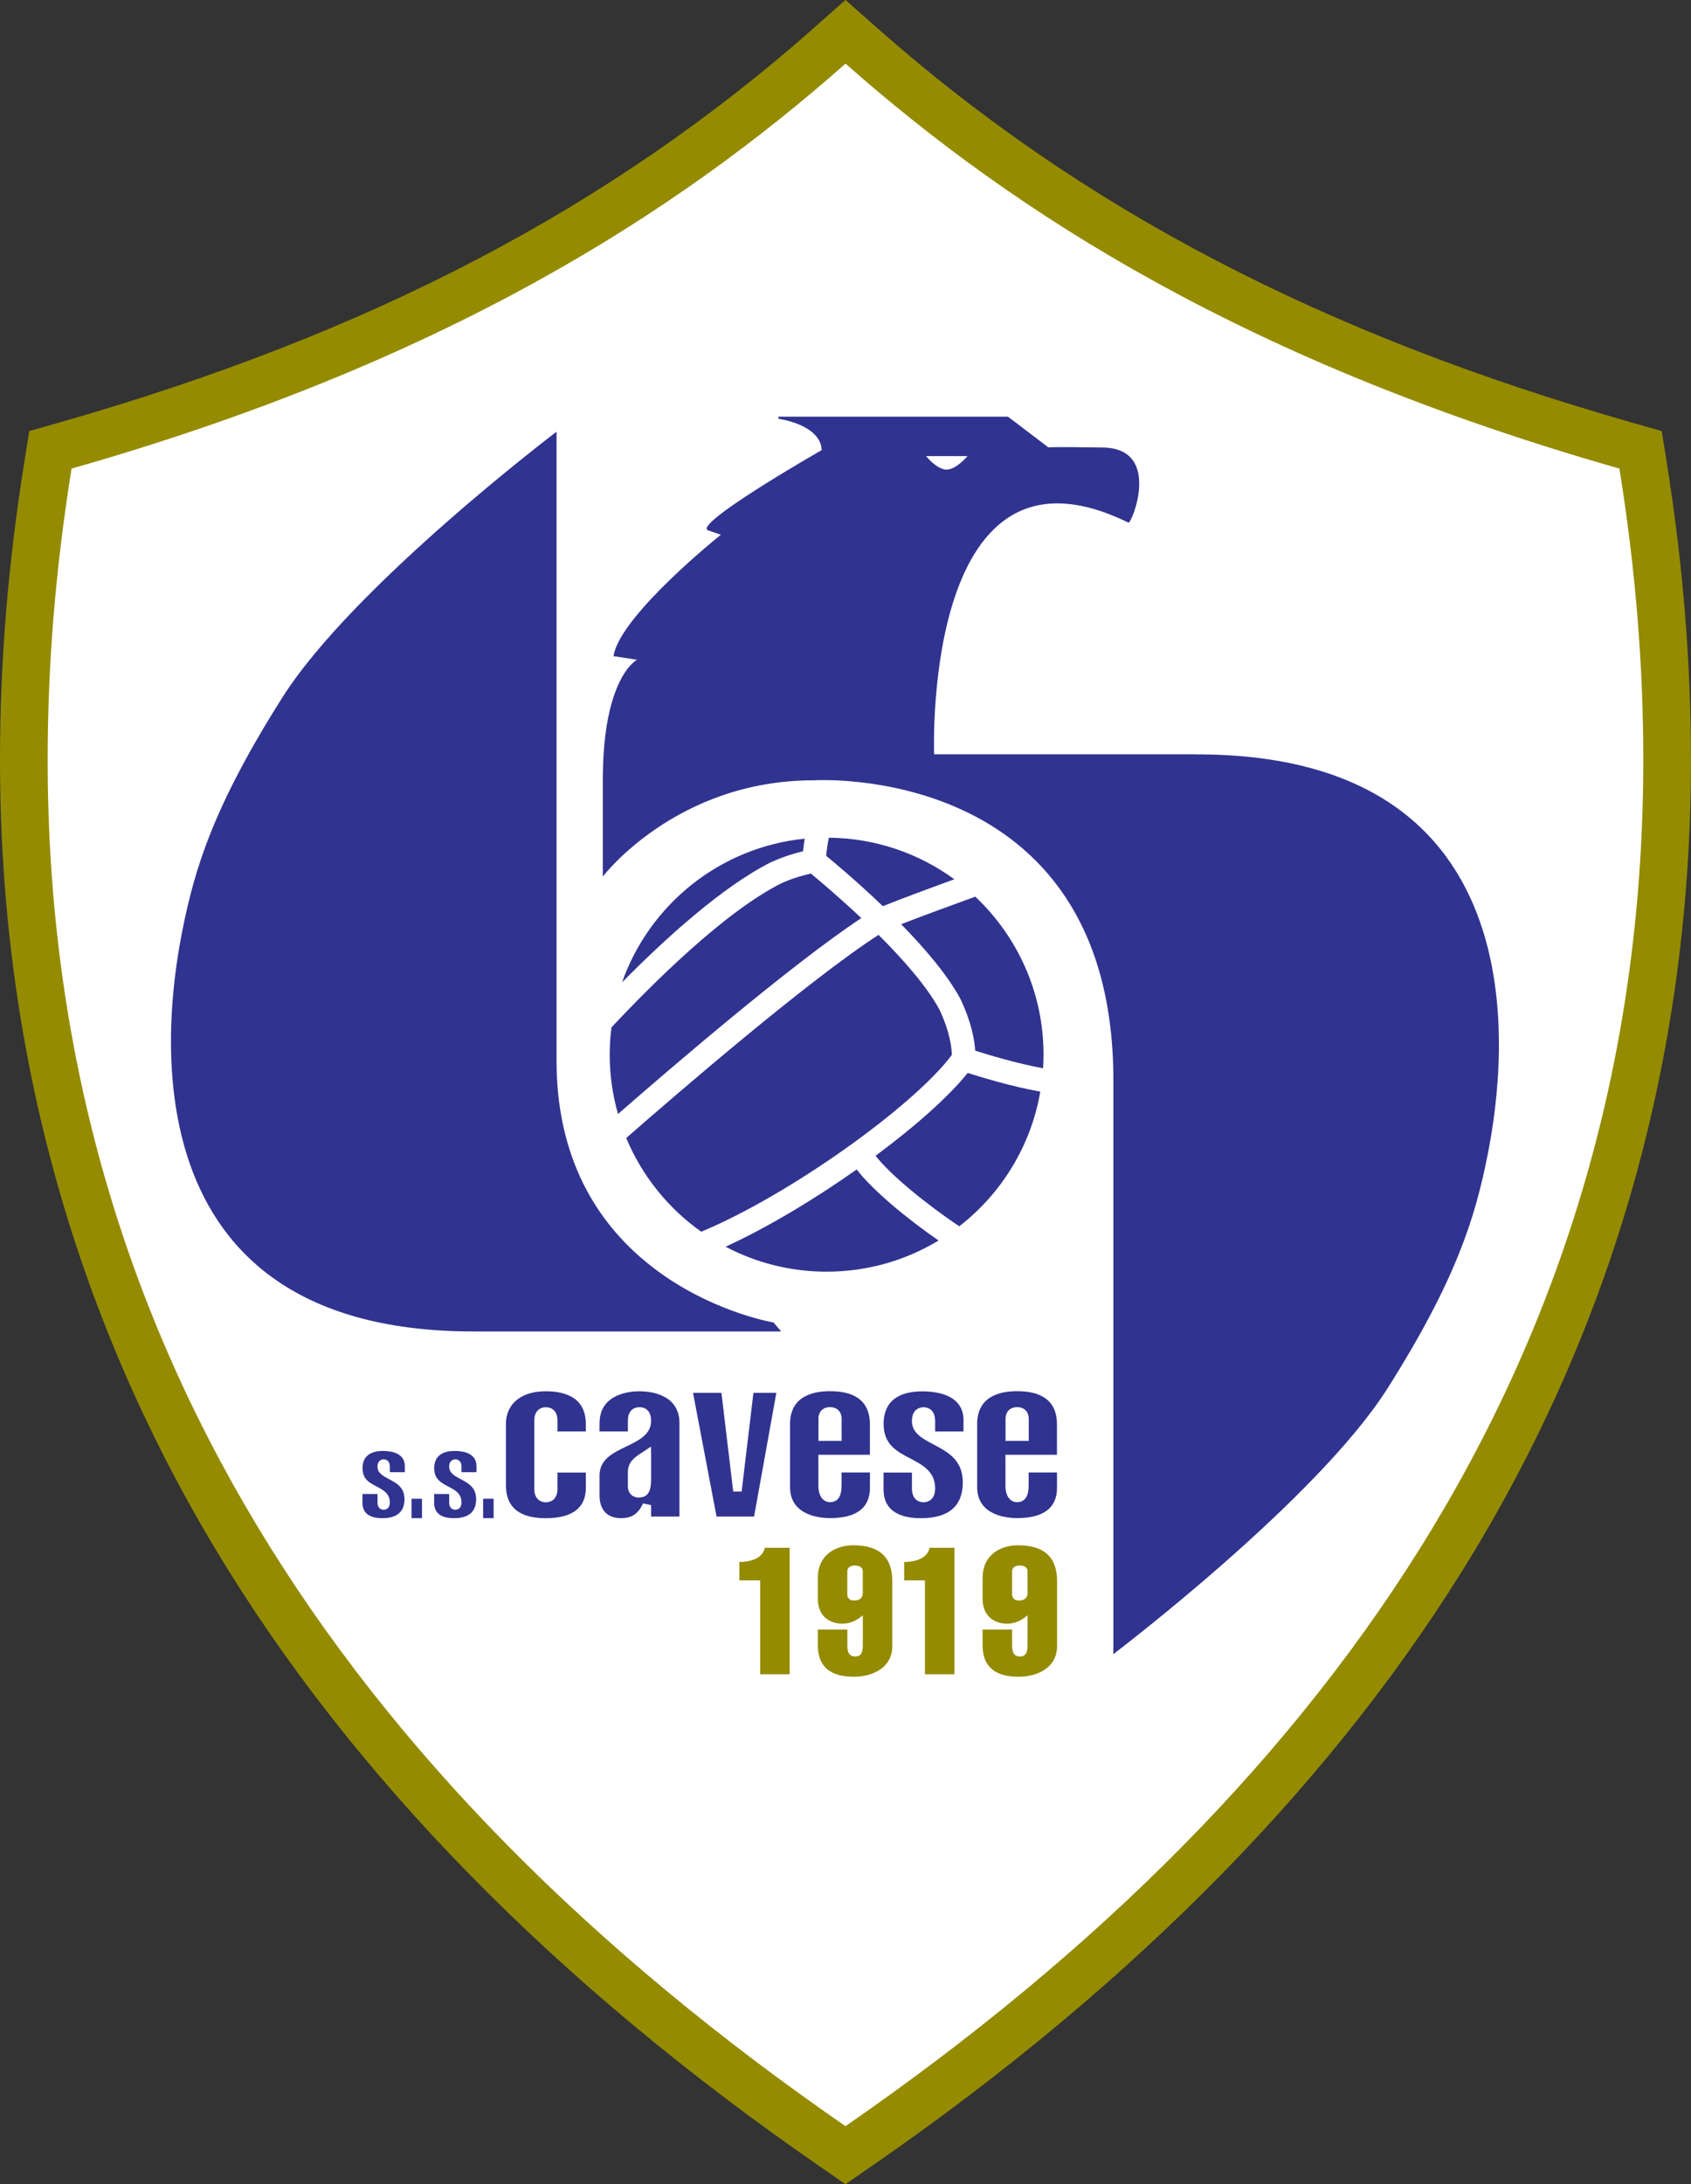 <?xml version="1.0" encoding="UTF-8"?>
<svg id="Layer_2" data-name="Layer 2" xmlns="http://www.w3.org/2000/svg" viewBox="0 0 360.05 464.8">
  <rect x="0" y="0" width="360.05" height="464.8" fill="#333333" stroke="none"/>
  <defs>
    <style>
      .cls-1 {
        fill: #948b00;
      }

      .cls-1, .cls-2, .cls-3 {
        stroke-width: 0px;
      }

      .cls-2 {
        fill: #313390;
      }

      .cls-3 {
        fill: #fff;
      }
    </style>
  </defs>
  <g id="Layer_1-2" data-name="Layer 1">
    <g>
      <path class="cls-1" d="m173.31,5.94C129.77,44.39,78.65,71.09,12.45,89.96l-6.22,1.77-1.02,6.39C1.7,120.03,0,140.83,0,161.73c0,60.86,15.5,117.46,46.07,168.25,28.89,47.99,72.02,92.01,128.18,130.83l5.77,3.99,5.77-3.99c56.16-38.82,99.29-82.84,128.18-130.83,30.57-50.78,46.07-107.39,46.07-168.25,0-20.9-1.7-41.71-5.2-63.61l-1.02-6.39-6.22-1.77c-66.21-18.87-117.33-45.57-160.86-84.03l-6.72-5.94-6.72,5.94Z"/>
      <path class="cls-3" d="m344.83,99.72c-79.08-22.54-128.44-54.07-164.8-86.18C143.67,45.66,94.31,77.18,15.23,99.72c-3.43,21.48-5.08,41.67-5.08,62.01,0,121.37,62.36,216.41,169.87,290.72,107.51-74.32,169.87-169.35,169.87-290.72,0-20.34-1.64-40.53-5.08-62.01Z"/>
      <g>
        <path class="cls-2" d="m107.73,303.05v13.08c0,4.6,2.84,6.94,8.46,6.94s8.55-2.17,8.55-6.45v-3.26h-6.04v3.51c0,1.73-.95,2.81-2.47,2.81s-2.47-1.08-2.47-2.81v-14.6c0-1.73.95-2.81,2.47-2.81s2.47,1.08,2.47,2.81v2.33h6.04v-1.5c0-2.5-.83-4.35-2.47-5.51-1.44-1.01-3.48-1.53-6.09-1.53-5.22,0-8.46,2.68-8.46,6.99Z"/>
        <path class="cls-2" d="m127.65,302.85v1.75h6.04v-2.24c0-2.62,1.73-2.91,2.47-2.91s2.47.28,2.47,2.91c0,2.91-2.67,4.2-5.26,5.44-2.94,1.42-5.72,2.76-5.72,6.22v4.16c0,3.15,1.63,4.88,4.59,4.88,2.28,0,3.64-.91,4.67-3.13l1.72.36v2.43h6.04v-19.87c0-6.3-6.51-6.79-8.5-6.79s-8.51.49-8.51,6.79Zm6.04,13.52v-3.04c0-2.28,1.5-3.25,2.82-4.1l2.1-1.4.02,1.57v4.85c0,1.97,0,4.43-2.66,4.43-1.13,0-2.27-.8-2.27-2.32Z"/>
        <path class="cls-2" d="m160.42,296.4c-.17,1.4-2.51,21-2.51,21h-1.79s-2.34-19.6-2.51-21h-6.05c.35,1.83,4.77,25.05,5.01,26.32h7.99c.23-1.28,4.41-24.5,4.74-26.32h-4.89Z"/>
        <path class="cls-2" d="m168.22,303.09v13.37c0,6.12,6.51,6.59,8.51,6.59,5.64,0,8.5-2.17,8.5-6.45v-3.26h-6.04v2.77c0,2.35-.83,3.55-2.47,3.55-1.19,0-2.47-.93-2.47-3.55v-6.53h10.97v-6.5c0-4.67-2.86-7.04-8.5-7.04-3.88,0-8.51,1.22-8.51,7.04Zm6.04-1.13c0-1.55.95-2.52,2.47-2.52s2.47.96,2.47,2.52v4.67h-4.93v-4.67Z"/>
        <path class="cls-2" d="m188.14,303c0,4.39,2.75,5.83,5.67,7.36,2.61,1.36,5.3,2.77,5.3,6.36,0,2.74-1.89,2.96-2.47,2.96s-2.47-.21-2.47-2.96v-3.36h-6.04v3.61c0,5.05,4.31,6.1,7.92,6.1,5.94,0,8.95-2.57,8.95-7.62,0-4.77-3.17-6.45-6.24-8.07-2.36-1.25-4.59-2.43-4.59-4.96,0-2.74,1.89-2.96,2.47-2.96s2.47.21,2.47,2.96v2.19h6.04v-2.38c0-5.35-5.51-6.15-8.8-6.15-3.75,0-8.21,1.2-8.21,6.94Z"/>
        <path class="cls-2" d="m208.06,303.09v13.37c0,6.12,6.51,6.59,8.5,6.59,5.64,0,8.5-2.17,8.5-6.45v-3.26h-6.04v2.77c0,2.35-.83,3.55-2.47,3.55-1.19,0-2.47-.93-2.47-3.55v-6.53h10.97v-6.5c0-4.67-2.86-7.04-8.5-7.04-3.88,0-8.5,1.22-8.5,7.04Zm6.04-1.13c0-1.55.95-2.52,2.47-2.52s2.47.96,2.47,2.52v4.67h-4.94v-4.67Z"/>
      </g>
      <g>
        <path class="cls-2" d="m77.19,312.43c0,2.33,1.46,3.09,3,3.9,1.38.72,2.81,1.47,2.81,3.37,0,1.45-1,1.57-1.31,1.57s-1.31-.11-1.31-1.57v-1.78h-3.2v1.91c0,2.67,2.28,3.24,4.2,3.24,3.15,0,4.74-1.36,4.74-4.04,0-2.53-1.68-3.42-3.31-4.28-1.25-.66-2.43-1.29-2.43-2.63,0-1.45,1-1.57,1.31-1.57s1.31.11,1.31,1.57v1.16h3.2v-1.26c0-2.84-2.92-3.26-4.66-3.26-1.99,0-4.35.64-4.35,3.68Z"/>
        <rect class="cls-2" x="87.62" y="318.93" width="2.23" height="4.13"/>
        <path class="cls-2" d="m92.45,312.43c0,2.33,1.46,3.09,3,3.9,1.38.72,2.81,1.47,2.81,3.37,0,1.45-1,1.57-1.31,1.57s-1.31-.11-1.31-1.57v-1.78h-3.2v1.91c0,2.67,2.28,3.24,4.2,3.24,3.15,0,4.74-1.36,4.74-4.04,0-2.53-1.68-3.42-3.31-4.28-1.25-.66-2.43-1.29-2.43-2.63,0-1.45,1-1.57,1.31-1.57s1.31.11,1.31,1.57v1.16h3.2v-1.26c0-2.84-2.92-3.26-4.66-3.26-1.99,0-4.35.64-4.35,3.68Z"/>
        <rect class="cls-2" x="102.87" y="318.93" width="2.23" height="4.13"/>
      </g>
      <g>
        <path class="cls-1" d="m157.43,332.38v3.93h4.42v19.97h6.28v-26.92h-5.29c-.45,2.38-3.29,3.03-5.41,3.03Z"/>
        <path class="cls-1" d="m181.66,328.83c-3.44,0-7.52,1.82-7.52,6.96v4.5c0,3.44,2.31,5.22,5.18,5.22,1.85,0,3.06-.68,4.39-1.78v6.39c0,1.29-.23,2.38-1.63,2.38s-1.66-1.1-1.66-2.38v-3.36h-6.28v3.36c0,4.62,2.72,6.69,7.68,6.69,4.04,0,8.17-1.97,8.17-6.5v-13.88c0-5.33-3.06-7.6-8.32-7.6Zm2.04,10.25c0,.87-.64,1.51-1.82,1.51-1.06,0-1.47-.57-1.47-1.36v-4.84c0-.72.53-1.25,1.59-1.25,1.17,0,1.7.53,1.7,1.17v4.76Z"/>
        <path class="cls-1" d="m192.52,332.38v3.93h4.42v19.97h6.28v-26.92h-5.29c-.45,2.38-3.29,3.03-5.41,3.03Z"/>
        <path class="cls-1" d="m216.75,328.83c-3.44,0-7.53,1.82-7.53,6.96v4.5c0,3.44,2.31,5.22,5.18,5.22,1.85,0,3.06-.68,4.39-1.78v6.39c0,1.29-.23,2.38-1.63,2.38s-1.66-1.1-1.66-2.38v-3.36h-6.28v3.36c0,4.62,2.72,6.69,7.68,6.69,4.04,0,8.17-1.97,8.17-6.5v-13.88c0-5.33-3.06-7.6-8.32-7.6Zm2.04,10.25c0,.87-.64,1.51-1.81,1.51-1.06,0-1.48-.57-1.48-1.36v-4.84c0-.72.53-1.25,1.59-1.25,1.17,0,1.7.53,1.7,1.17v4.76Z"/>
      </g>
      <g>
        <path class="cls-2" d="m254.82,160.52h-55.93c-.09-2.81-1.79-70.48,41.38-49.3.65.32,7.27-15.81-5.46-15.99-10.24-.15-11.48-.06-11.58-.02l-8.61-6.54h-48.91l.09.46s7.73,1,9.02,5.64c.05.19.14,1.01.14,1.01,0,0-23.74,13.56-24.5,16.62-.05.21.21.43.21.43l2.82.96s-21.06,16.82-22.8,25.52c-.11.53.23.36.23.36l4.72.73s-7.29,3.6-7.29,25.65v20.48s15.56-20.48,44.86-20.48c0,0,63.19-4.11,63.85,62.8v123.14s43.33-32.8,58.37-56.54c14.59-23.04,18.71-36.43,21.33-49.77,2.62-13.35,15.38-85.15-61.95-85.15Z"/>
        <path class="cls-3" d="m197.18,97.06h8.82s-2.39,2.87-4.46,2.87-4.36-2.87-4.36-2.87Z"/>
        <path class="cls-2" d="m164.7,281.42s-46.2-7.64-46.2-55.67V91.87s-43.33,32.8-58.37,56.54c-14.6,23.04-18.71,36.42-21.33,49.77-2.62,13.35-15.39,85.15,61.95,85.15h65.57l-1.62-1.91Z"/>
      </g>
      <g>
        <path class="cls-2" d="m202.66,224.51c-.01-1.29-.3-4.72-2.64-9.68-2.68-4.96-7.8-10.75-12.96-15.89-15.03,9.72-43.14,33.97-53.72,43.23,3.36,8.06,8.94,14.96,15.97,19.94,18.97-7.91,45.31-26.85,53.34-37.6Z"/>
        <path class="cls-2" d="m206.04,228.32c-4,5.01-11.17,11.37-19.61,17.63,3.14,4.05,10.92,10.4,17.82,15,8.93-6.92,15.25-17.04,17.25-28.65-6.03-1.08-12.45-3.02-15.46-3.98Z"/>
        <path class="cls-2" d="m172.65,185.9c-1.33.29-3.74.91-6.26,2.05-12.15,6.08-27.6,21.5-36.2,30.69-.24,1.9-.37,3.82-.37,5.78,0,4.39.62,8.62,1.77,12.64,11.37-9.93,36.83-31.78,51.8-41.69-4.73-4.45-8.97-8.02-10.74-9.48Z"/>
        <path class="cls-2" d="m207.65,190.81c-4.25,1.54-11.09,4.04-15.78,5.86,5.01,5.11,9.87,10.79,12.59,15.84l.03.06.03.06c2.36,4.98,2.99,8.75,3.12,10.95,2.86.91,8.91,2.73,14.45,3.75.06-.96.1-1.92.1-2.9,0-13.25-5.59-25.19-14.53-33.62Z"/>
        <path class="cls-2" d="m182.41,248.86c-8.99,6.34-18.98,12.34-27.91,16.44,6.42,3.39,13.74,5.31,21.5,5.31,8.72,0,16.88-2.42,23.84-6.63-6.71-4.64-13.96-10.62-17.44-15.12Z"/>
        <path class="cls-2" d="m187.98,192.83c3.87-1.56,10.32-3.94,15.22-5.72-7.51-5.48-16.73-8.75-26.72-8.85-.28,1.36-.47,2.78-.57,3.86,2.04,1.67,6.85,5.71,12.07,10.72Z"/>
        <path class="cls-2" d="m164.24,183.44c2.63-1.19,5.1-1.9,6.74-2.29.08-.77.2-1.69.36-2.68-18.06,1.81-33.05,14.03-38.89,30.57,9-9.11,21.31-20.37,31.78-25.6Z"/>
      </g>
    </g>
  </g>
</svg>
